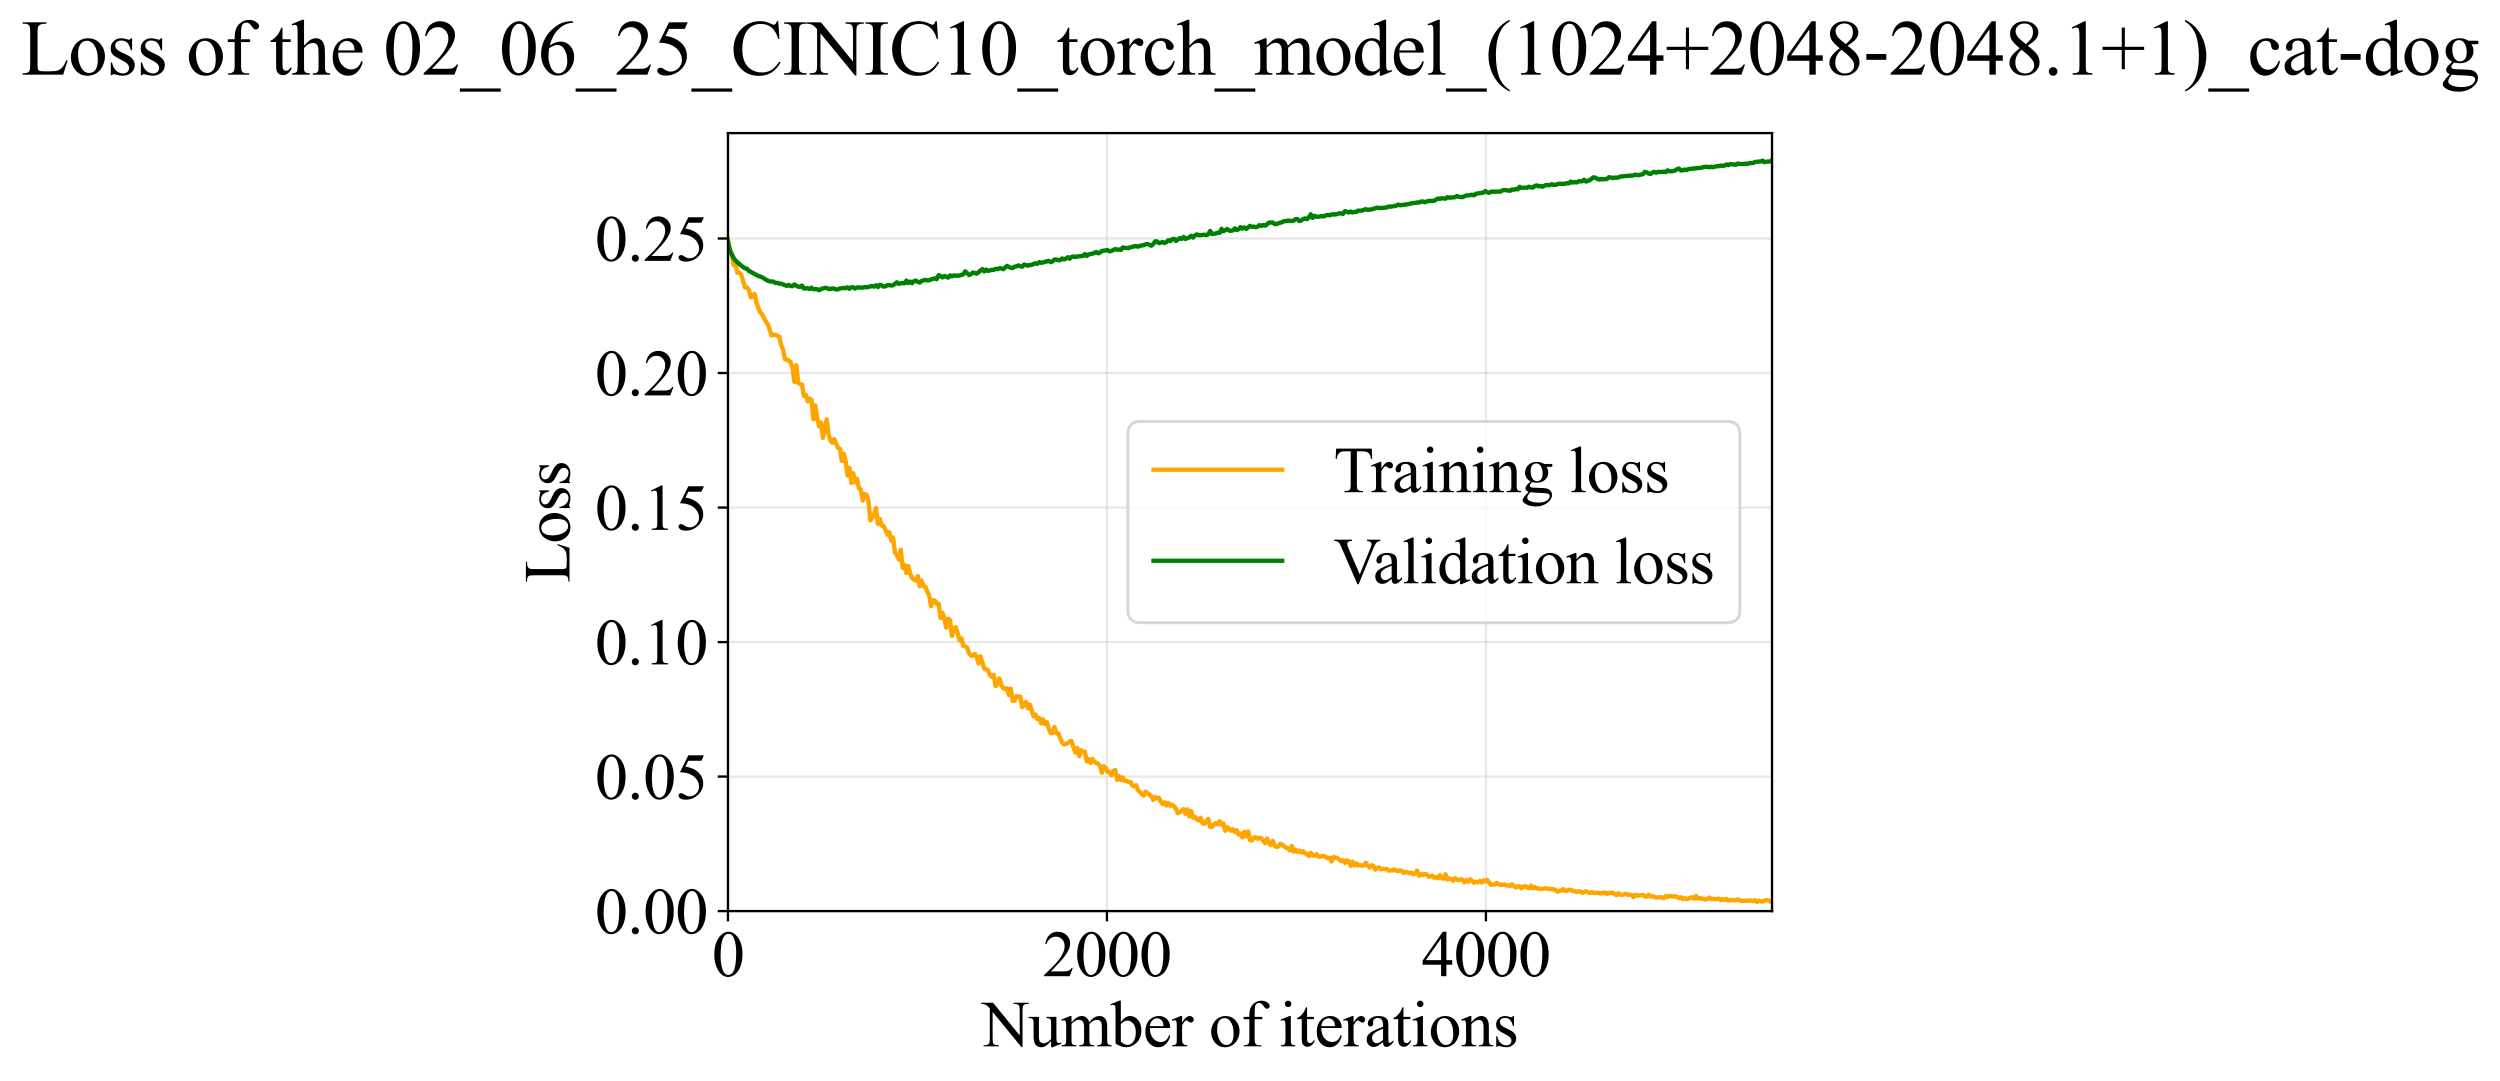 <?xml version="1.0" encoding="utf-8" standalone="no"?>
<!DOCTYPE svg PUBLIC "-//W3C//DTD SVG 1.1//EN"
  "http://www.w3.org/Graphics/SVG/1.1/DTD/svg11.dtd">
<svg xmlns:xlink="http://www.w3.org/1999/xlink" width="855.125pt" height="369.808pt" viewBox="0 0 855.125 369.808" xmlns="http://www.w3.org/2000/svg" version="1.1">
 <defs>
  <style type="text/css">*{stroke-linejoin: round; stroke-linecap: butt}</style>
 </defs>
 <g id="figure_1">
  <g id="patch_1">
   <path d="M -0 369.808 
L 855.125 369.808 
L 855.125 0 
L -0 0 
z
" style="fill: #ffffff"/>
  </g>
  <g id="axes_1">
   <g id="patch_2">
    <path d="M 249.002 311.644 
L 606.122 311.644 
L 606.122 45.532 
L 249.002 45.532 
z
" style="fill: #ffffff"/>
   </g>
   <g id="matplotlib.axis_1">
    <g id="xtick_1">
     <g id="line2d_1">
      <path d="M 249.002 311.644 
L 249.002 45.532 
" clip-path="url(#pa71d224581)" style="fill: none; stroke: #b0b0b0; stroke-opacity: 0.3; stroke-width: 0.8; stroke-linecap: square"/>
     </g>
     <g id="line2d_2">
      <defs>
       <path id="mbb5003e1d5" d="M 0 0 
L 0 3.5 
" style="stroke: #000000; stroke-width: 0.8"/>
      </defs>
      <g>
       <use xlink:href="#mbb5003e1d5" x="249.002" y="311.644" style="stroke: #000000; stroke-width: 0.8"/>
      </g>
     </g>
     <g id="text_1">
      <!-- 0 -->
      <g transform="translate(243.502 333.92) scale(0.22 -0.22)">
       <defs>
        <path id="TimesNewRomanPSMT-30" d="M 231 2094 
Q 231 2819 450 3342 
Q 669 3866 1031 4122 
Q 1313 4325 1613 4325 
Q 2100 4325 2488 3828 
Q 2972 3213 2972 2159 
Q 2972 1422 2759 906 
Q 2547 391 2217 158 
Q 1888 -75 1581 -75 
Q 975 -75 572 641 
Q 231 1244 231 2094 
z
M 844 2016 
Q 844 1141 1059 588 
Q 1238 122 1591 122 
Q 1759 122 1940 273 
Q 2122 425 2216 781 
Q 2359 1319 2359 2297 
Q 2359 3022 2209 3506 
Q 2097 3866 1919 4016 
Q 1791 4119 1609 4119 
Q 1397 4119 1231 3928 
Q 1006 3669 925 3112 
Q 844 2556 844 2016 
z
" transform="scale(0.016)"/>
       </defs>
       <use xlink:href="#TimesNewRomanPSMT-30"/>
      </g>
     </g>
    </g>
    <g id="xtick_2">
     <g id="line2d_3">
      <path d="M 378.628 311.644 
L 378.628 45.532 
" clip-path="url(#pa71d224581)" style="fill: none; stroke: #b0b0b0; stroke-opacity: 0.3; stroke-width: 0.8; stroke-linecap: square"/>
     </g>
     <g id="line2d_4">
      <g>
       <use xlink:href="#mbb5003e1d5" x="378.628" y="311.644" style="stroke: #000000; stroke-width: 0.8"/>
      </g>
     </g>
     <g id="text_2">
      <!-- 2000 -->
      <g transform="translate(356.628 333.92) scale(0.22 -0.22)">
       <defs>
        <path id="TimesNewRomanPSMT-32" d="M 2934 816 
L 2638 0 
L 138 0 
L 138 116 
Q 1241 1122 1691 1759 
Q 2141 2397 2141 2925 
Q 2141 3328 1894 3587 
Q 1647 3847 1303 3847 
Q 991 3847 742 3664 
Q 494 3481 375 3128 
L 259 3128 
Q 338 3706 661 4015 
Q 984 4325 1469 4325 
Q 1984 4325 2329 3994 
Q 2675 3663 2675 3213 
Q 2675 2891 2525 2569 
Q 2294 2063 1775 1497 
Q 997 647 803 472 
L 1909 472 
Q 2247 472 2383 497 
Q 2519 522 2628 598 
Q 2738 675 2819 816 
L 2934 816 
z
" transform="scale(0.016)"/>
       </defs>
       <use xlink:href="#TimesNewRomanPSMT-32"/>
       <use xlink:href="#TimesNewRomanPSMT-30" transform="translate(50 0)"/>
       <use xlink:href="#TimesNewRomanPSMT-30" transform="translate(100 0)"/>
       <use xlink:href="#TimesNewRomanPSMT-30" transform="translate(150 0)"/>
      </g>
     </g>
    </g>
    <g id="xtick_3">
     <g id="line2d_5">
      <path d="M 508.255 311.644 
L 508.255 45.532 
" clip-path="url(#pa71d224581)" style="fill: none; stroke: #b0b0b0; stroke-opacity: 0.3; stroke-width: 0.8; stroke-linecap: square"/>
     </g>
     <g id="line2d_6">
      <g>
       <use xlink:href="#mbb5003e1d5" x="508.255" y="311.644" style="stroke: #000000; stroke-width: 0.8"/>
      </g>
     </g>
     <g id="text_3">
      <!-- 4000 -->
      <g transform="translate(486.255 333.92) scale(0.22 -0.22)">
       <defs>
        <path id="TimesNewRomanPSMT-34" d="M 2978 1563 
L 2978 1119 
L 2409 1119 
L 2409 0 
L 1894 0 
L 1894 1119 
L 100 1119 
L 100 1519 
L 2066 4325 
L 2409 4325 
L 2409 1563 
L 2978 1563 
z
M 1894 1563 
L 1894 3666 
L 406 1563 
L 1894 1563 
z
" transform="scale(0.016)"/>
       </defs>
       <use xlink:href="#TimesNewRomanPSMT-34"/>
       <use xlink:href="#TimesNewRomanPSMT-30" transform="translate(50 0)"/>
       <use xlink:href="#TimesNewRomanPSMT-30" transform="translate(100 0)"/>
       <use xlink:href="#TimesNewRomanPSMT-30" transform="translate(150 0)"/>
      </g>
     </g>
    </g>
    <g id="text_4">
     <!-- Number of iterations -->
     <g transform="translate(335.92 357.902) scale(0.22 -0.22)">
      <defs>
       <path id="TimesNewRomanPSMT-4e" d="M -84 4238 
L 1066 4238 
L 3656 1059 
L 3656 3503 
Q 3656 3894 3569 3991 
Q 3453 4122 3203 4122 
L 3056 4122 
L 3056 4238 
L 4531 4238 
L 4531 4122 
L 4381 4122 
Q 4113 4122 4000 3959 
Q 3931 3859 3931 3503 
L 3931 -69 
L 3819 -69 
L 1025 3344 
L 1025 734 
Q 1025 344 1109 247 
Q 1228 116 1475 116 
L 1625 116 
L 1625 0 
L 150 0 
L 150 116 
L 297 116 
Q 569 116 681 278 
Q 750 378 750 734 
L 750 3681 
Q 566 3897 470 3965 
Q 375 4034 191 4094 
Q 100 4122 -84 4122 
L -84 4238 
z
" transform="scale(0.016)"/>
       <path id="TimesNewRomanPSMT-75" d="M 2709 2863 
L 2709 1128 
Q 2709 631 2732 520 
Q 2756 409 2807 365 
Q 2859 322 2928 322 
Q 3025 322 3147 375 
L 3191 266 
L 2334 -88 
L 2194 -88 
L 2194 519 
Q 1825 119 1631 15 
Q 1438 -88 1222 -88 
Q 981 -88 804 51 
Q 628 191 559 409 
Q 491 628 491 1028 
L 491 2306 
Q 491 2509 447 2587 
Q 403 2666 317 2708 
Q 231 2750 6 2747 
L 6 2863 
L 1009 2863 
L 1009 947 
Q 1009 547 1148 422 
Q 1288 297 1484 297 
Q 1619 297 1789 381 
Q 1959 466 2194 703 
L 2194 2325 
Q 2194 2569 2105 2655 
Q 2016 2741 1734 2747 
L 1734 2863 
L 2709 2863 
z
" transform="scale(0.016)"/>
       <path id="TimesNewRomanPSMT-6d" d="M 1050 2338 
Q 1363 2650 1419 2697 
Q 1559 2816 1721 2881 
Q 1884 2947 2044 2947 
Q 2313 2947 2506 2790 
Q 2700 2634 2766 2338 
Q 3088 2713 3309 2830 
Q 3531 2947 3766 2947 
Q 3994 2947 4170 2830 
Q 4347 2713 4450 2447 
Q 4519 2266 4519 1878 
L 4519 647 
Q 4519 378 4559 278 
Q 4591 209 4675 161 
Q 4759 113 4950 113 
L 4950 0 
L 3538 0 
L 3538 113 
L 3597 113 
Q 3781 113 3884 184 
Q 3956 234 3988 344 
Q 4000 397 4000 647 
L 4000 1878 
Q 4000 2228 3916 2372 
Q 3794 2572 3525 2572 
Q 3359 2572 3192 2489 
Q 3025 2406 2788 2181 
L 2781 2147 
L 2788 2013 
L 2788 647 
Q 2788 353 2820 281 
Q 2853 209 2943 161 
Q 3034 113 3253 113 
L 3253 0 
L 1806 0 
L 1806 113 
Q 2044 113 2133 169 
Q 2222 225 2256 338 
Q 2272 391 2272 647 
L 2272 1878 
Q 2272 2228 2169 2381 
Q 2031 2581 1784 2581 
Q 1616 2581 1450 2491 
Q 1191 2353 1050 2181 
L 1050 647 
Q 1050 366 1089 281 
Q 1128 197 1204 155 
Q 1281 113 1516 113 
L 1516 0 
L 100 0 
L 100 113 
Q 297 113 375 155 
Q 453 197 493 289 
Q 534 381 534 647 
L 534 1741 
Q 534 2213 506 2350 
Q 484 2453 437 2492 
Q 391 2531 309 2531 
Q 222 2531 100 2484 
L 53 2597 
L 916 2947 
L 1050 2947 
L 1050 2338 
z
" transform="scale(0.016)"/>
       <path id="TimesNewRomanPSMT-62" d="M 984 2369 
Q 1400 2947 1881 2947 
Q 2322 2947 2650 2570 
Q 2978 2194 2978 1541 
Q 2978 778 2472 313 
Q 2038 -88 1503 -88 
Q 1253 -88 995 3 
Q 738 94 469 275 
L 469 3241 
Q 469 3728 445 3840 
Q 422 3953 372 3993 
Q 322 4034 247 4034 
Q 159 4034 28 3984 
L -16 4094 
L 844 4444 
L 984 4444 
L 984 2369 
z
M 984 2169 
L 984 456 
Q 1144 300 1314 220 
Q 1484 141 1663 141 
Q 1947 141 2192 453 
Q 2438 766 2438 1363 
Q 2438 1913 2192 2208 
Q 1947 2503 1634 2503 
Q 1469 2503 1303 2419 
Q 1178 2356 984 2169 
z
" transform="scale(0.016)"/>
       <path id="TimesNewRomanPSMT-65" d="M 681 1784 
Q 678 1147 991 784 
Q 1303 422 1725 422 
Q 2006 422 2214 576 
Q 2422 731 2563 1106 
L 2659 1044 
Q 2594 616 2278 264 
Q 1963 -88 1488 -88 
Q 972 -88 605 314 
Q 238 716 238 1394 
Q 238 2128 614 2539 
Q 991 2950 1559 2950 
Q 2041 2950 2350 2633 
Q 2659 2316 2659 1784 
L 681 1784 
z
M 681 1966 
L 2006 1966 
Q 1991 2241 1941 2353 
Q 1863 2528 1708 2628 
Q 1553 2728 1384 2728 
Q 1125 2728 920 2526 
Q 716 2325 681 1966 
z
" transform="scale(0.016)"/>
       <path id="TimesNewRomanPSMT-72" d="M 1038 2947 
L 1038 2303 
Q 1397 2947 1775 2947 
Q 1947 2947 2059 2842 
Q 2172 2738 2172 2600 
Q 2172 2478 2090 2393 
Q 2009 2309 1897 2309 
Q 1788 2309 1652 2417 
Q 1516 2525 1450 2525 
Q 1394 2525 1328 2463 
Q 1188 2334 1038 2041 
L 1038 669 
Q 1038 431 1097 309 
Q 1138 225 1241 169 
Q 1344 113 1538 113 
L 1538 0 
L 72 0 
L 72 113 
Q 291 113 397 181 
Q 475 231 506 341 
Q 522 394 522 644 
L 522 1753 
Q 522 2253 501 2348 
Q 481 2444 426 2487 
Q 372 2531 291 2531 
Q 194 2531 72 2484 
L 41 2597 
L 906 2947 
L 1038 2947 
z
" transform="scale(0.016)"/>
       <path id="TimesNewRomanPSMT-20" transform="scale(0.016)"/>
       <path id="TimesNewRomanPSMT-6f" d="M 1600 2947 
Q 2250 2947 2644 2453 
Q 2978 2031 2978 1484 
Q 2978 1100 2793 706 
Q 2609 313 2286 112 
Q 1963 -88 1566 -88 
Q 919 -88 538 428 
Q 216 863 216 1403 
Q 216 1797 411 2186 
Q 606 2575 925 2761 
Q 1244 2947 1600 2947 
z
M 1503 2744 
Q 1338 2744 1170 2645 
Q 1003 2547 900 2300 
Q 797 2053 797 1666 
Q 797 1041 1045 587 
Q 1294 134 1700 134 
Q 2003 134 2200 384 
Q 2397 634 2397 1244 
Q 2397 2006 2069 2444 
Q 1847 2744 1503 2744 
z
" transform="scale(0.016)"/>
       <path id="TimesNewRomanPSMT-66" d="M 1319 2638 
L 1319 756 
Q 1319 356 1406 250 
Q 1522 113 1716 113 
L 1975 113 
L 1975 0 
L 266 0 
L 266 113 
L 394 113 
Q 519 113 622 175 
Q 725 238 764 344 
Q 803 450 803 756 
L 803 2638 
L 247 2638 
L 247 2863 
L 803 2863 
L 803 3050 
Q 803 3478 940 3775 
Q 1078 4072 1361 4255 
Q 1644 4438 1997 4438 
Q 2325 4438 2600 4225 
Q 2781 4084 2781 3909 
Q 2781 3816 2700 3733 
Q 2619 3650 2525 3650 
Q 2453 3650 2373 3701 
Q 2294 3753 2178 3923 
Q 2063 4094 1966 4153 
Q 1869 4213 1750 4213 
Q 1606 4213 1506 4136 
Q 1406 4059 1362 3898 
Q 1319 3738 1319 3069 
L 1319 2863 
L 2056 2863 
L 2056 2638 
L 1319 2638 
z
" transform="scale(0.016)"/>
       <path id="TimesNewRomanPSMT-69" d="M 928 4444 
Q 1059 4444 1151 4351 
Q 1244 4259 1244 4128 
Q 1244 3997 1151 3903 
Q 1059 3809 928 3809 
Q 797 3809 703 3903 
Q 609 3997 609 4128 
Q 609 4259 701 4351 
Q 794 4444 928 4444 
z
M 1188 2947 
L 1188 647 
Q 1188 378 1227 289 
Q 1266 200 1342 156 
Q 1419 113 1622 113 
L 1622 0 
L 231 0 
L 231 113 
Q 441 113 512 153 
Q 584 194 626 287 
Q 669 381 669 647 
L 669 1750 
Q 669 2216 641 2353 
Q 619 2453 572 2492 
Q 525 2531 444 2531 
Q 356 2531 231 2484 
L 188 2597 
L 1050 2947 
L 1188 2947 
z
" transform="scale(0.016)"/>
       <path id="TimesNewRomanPSMT-74" d="M 1031 3803 
L 1031 2863 
L 1700 2863 
L 1700 2644 
L 1031 2644 
L 1031 788 
Q 1031 509 1111 412 
Q 1191 316 1316 316 
Q 1419 316 1516 380 
Q 1613 444 1666 569 
L 1788 569 
Q 1678 263 1478 108 
Q 1278 -47 1066 -47 
Q 922 -47 784 33 
Q 647 113 581 261 
Q 516 409 516 719 
L 516 2644 
L 63 2644 
L 63 2747 
Q 234 2816 414 2980 
Q 594 3144 734 3369 
Q 806 3488 934 3803 
L 1031 3803 
z
" transform="scale(0.016)"/>
       <path id="TimesNewRomanPSMT-61" d="M 1822 413 
Q 1381 72 1269 19 
Q 1100 -59 909 -59 
Q 613 -59 420 144 
Q 228 347 228 678 
Q 228 888 322 1041 
Q 450 1253 767 1440 
Q 1084 1628 1822 1897 
L 1822 2009 
Q 1822 2438 1686 2597 
Q 1550 2756 1291 2756 
Q 1094 2756 978 2650 
Q 859 2544 859 2406 
L 866 2225 
Q 866 2081 792 2003 
Q 719 1925 600 1925 
Q 484 1925 411 2006 
Q 338 2088 338 2228 
Q 338 2497 613 2722 
Q 888 2947 1384 2947 
Q 1766 2947 2009 2819 
Q 2194 2722 2281 2516 
Q 2338 2381 2338 1966 
L 2338 994 
Q 2338 584 2353 492 
Q 2369 400 2405 369 
Q 2441 338 2488 338 
Q 2538 338 2575 359 
Q 2641 400 2828 588 
L 2828 413 
Q 2478 -56 2159 -56 
Q 2006 -56 1915 50 
Q 1825 156 1822 413 
z
M 1822 616 
L 1822 1706 
Q 1350 1519 1213 1441 
Q 966 1303 859 1153 
Q 753 1003 753 825 
Q 753 600 887 451 
Q 1022 303 1197 303 
Q 1434 303 1822 616 
z
" transform="scale(0.016)"/>
       <path id="TimesNewRomanPSMT-6e" d="M 1034 2341 
Q 1538 2947 1994 2947 
Q 2228 2947 2397 2830 
Q 2566 2713 2666 2444 
Q 2734 2256 2734 1869 
L 2734 647 
Q 2734 375 2778 278 
Q 2813 200 2889 156 
Q 2966 113 3172 113 
L 3172 0 
L 1756 0 
L 1756 113 
L 1816 113 
Q 2016 113 2095 173 
Q 2175 234 2206 353 
Q 2219 400 2219 647 
L 2219 1819 
Q 2219 2209 2117 2386 
Q 2016 2563 1775 2563 
Q 1403 2563 1034 2156 
L 1034 647 
Q 1034 356 1069 288 
Q 1113 197 1189 155 
Q 1266 113 1500 113 
L 1500 0 
L 84 0 
L 84 113 
L 147 113 
Q 366 113 442 223 
Q 519 334 519 647 
L 519 1709 
Q 519 2225 495 2337 
Q 472 2450 423 2490 
Q 375 2531 294 2531 
Q 206 2531 84 2484 
L 38 2597 
L 900 2947 
L 1034 2947 
L 1034 2341 
z
" transform="scale(0.016)"/>
       <path id="TimesNewRomanPSMT-73" d="M 2050 2947 
L 2050 1972 
L 1947 1972 
Q 1828 2431 1642 2597 
Q 1456 2763 1169 2763 
Q 950 2763 815 2647 
Q 681 2531 681 2391 
Q 681 2216 781 2091 
Q 878 1963 1175 1819 
L 1631 1597 
Q 2266 1288 2266 781 
Q 2266 391 1970 151 
Q 1675 -88 1309 -88 
Q 1047 -88 709 6 
Q 606 38 541 38 
Q 469 38 428 -44 
L 325 -44 
L 325 978 
L 428 978 
Q 516 541 762 319 
Q 1009 97 1316 97 
Q 1531 97 1667 223 
Q 1803 350 1803 528 
Q 1803 744 1651 891 
Q 1500 1038 1047 1263 
Q 594 1488 453 1669 
Q 313 1847 313 2119 
Q 313 2472 555 2709 
Q 797 2947 1181 2947 
Q 1350 2947 1591 2875 
Q 1750 2828 1803 2828 
Q 1853 2828 1881 2850 
Q 1909 2872 1947 2947 
L 2050 2947 
z
" transform="scale(0.016)"/>
      </defs>
      <use xlink:href="#TimesNewRomanPSMT-4e"/>
      <use xlink:href="#TimesNewRomanPSMT-75" transform="translate(72.217 0)"/>
      <use xlink:href="#TimesNewRomanPSMT-6d" transform="translate(122.217 0)"/>
      <use xlink:href="#TimesNewRomanPSMT-62" transform="translate(200 0)"/>
      <use xlink:href="#TimesNewRomanPSMT-65" transform="translate(250 0)"/>
      <use xlink:href="#TimesNewRomanPSMT-72" transform="translate(294.385 0)"/>
      <use xlink:href="#TimesNewRomanPSMT-20" transform="translate(327.686 0)"/>
      <use xlink:href="#TimesNewRomanPSMT-6f" transform="translate(352.686 0)"/>
      <use xlink:href="#TimesNewRomanPSMT-66" transform="translate(402.686 0)"/>
      <use xlink:href="#TimesNewRomanPSMT-20" transform="translate(435.986 0)"/>
      <use xlink:href="#TimesNewRomanPSMT-69" transform="translate(460.986 0)"/>
      <use xlink:href="#TimesNewRomanPSMT-74" transform="translate(488.77 0)"/>
      <use xlink:href="#TimesNewRomanPSMT-65" transform="translate(516.553 0)"/>
      <use xlink:href="#TimesNewRomanPSMT-72" transform="translate(560.938 0)"/>
      <use xlink:href="#TimesNewRomanPSMT-61" transform="translate(594.238 0)"/>
      <use xlink:href="#TimesNewRomanPSMT-74" transform="translate(638.623 0)"/>
      <use xlink:href="#TimesNewRomanPSMT-69" transform="translate(666.406 0)"/>
      <use xlink:href="#TimesNewRomanPSMT-6f" transform="translate(694.189 0)"/>
      <use xlink:href="#TimesNewRomanPSMT-6e" transform="translate(744.189 0)"/>
      <use xlink:href="#TimesNewRomanPSMT-73" transform="translate(794.189 0)"/>
     </g>
    </g>
   </g>
   <g id="matplotlib.axis_2">
    <g id="ytick_1">
     <g id="line2d_7">
      <path d="M 249.002 311.644 
L 606.122 311.644 
" clip-path="url(#pa71d224581)" style="fill: none; stroke: #b0b0b0; stroke-opacity: 0.3; stroke-width: 0.8; stroke-linecap: square"/>
     </g>
     <g id="line2d_8">
      <defs>
       <path id="m00b2cdec28" d="M 0 0 
L -3.5 0 
" style="stroke: #000000; stroke-width: 0.8"/>
      </defs>
      <g>
       <use xlink:href="#m00b2cdec28" x="249.002" y="311.644" style="stroke: #000000; stroke-width: 0.8"/>
      </g>
     </g>
     <g id="text_5">
      <!-- 0.00 -->
      <g transform="translate(203.502 319.282) scale(0.22 -0.22)">
       <defs>
        <path id="TimesNewRomanPSMT-2e" d="M 800 606 
Q 947 606 1047 504 
Q 1147 403 1147 259 
Q 1147 116 1045 14 
Q 944 -88 800 -88 
Q 656 -88 554 14 
Q 453 116 453 259 
Q 453 406 554 506 
Q 656 606 800 606 
z
" transform="scale(0.016)"/>
       </defs>
       <use xlink:href="#TimesNewRomanPSMT-30"/>
       <use xlink:href="#TimesNewRomanPSMT-2e" transform="translate(50 0)"/>
       <use xlink:href="#TimesNewRomanPSMT-30" transform="translate(75 0)"/>
       <use xlink:href="#TimesNewRomanPSMT-30" transform="translate(125 0)"/>
      </g>
     </g>
    </g>
    <g id="ytick_2">
     <g id="line2d_9">
      <path d="M 249.002 265.632 
L 606.122 265.632 
" clip-path="url(#pa71d224581)" style="fill: none; stroke: #b0b0b0; stroke-opacity: 0.3; stroke-width: 0.8; stroke-linecap: square"/>
     </g>
     <g id="line2d_10">
      <g>
       <use xlink:href="#m00b2cdec28" x="249.002" y="265.632" style="stroke: #000000; stroke-width: 0.8"/>
      </g>
     </g>
     <g id="text_6">
      <!-- 0.05 -->
      <g transform="translate(203.502 273.271) scale(0.22 -0.22)">
       <defs>
        <path id="TimesNewRomanPSMT-35" d="M 2778 4238 
L 2534 3706 
L 1259 3706 
L 981 3138 
Q 1809 3016 2294 2522 
Q 2709 2097 2709 1522 
Q 2709 1188 2573 903 
Q 2438 619 2231 419 
Q 2025 219 1772 97 
Q 1413 -75 1034 -75 
Q 653 -75 479 54 
Q 306 184 306 341 
Q 306 428 378 495 
Q 450 563 559 563 
Q 641 563 702 538 
Q 763 513 909 409 
Q 1144 247 1384 247 
Q 1750 247 2026 523 
Q 2303 800 2303 1197 
Q 2303 1581 2056 1914 
Q 1809 2247 1375 2428 
Q 1034 2569 447 2591 
L 1259 4238 
L 2778 4238 
z
" transform="scale(0.016)"/>
       </defs>
       <use xlink:href="#TimesNewRomanPSMT-30"/>
       <use xlink:href="#TimesNewRomanPSMT-2e" transform="translate(50 0)"/>
       <use xlink:href="#TimesNewRomanPSMT-30" transform="translate(75 0)"/>
       <use xlink:href="#TimesNewRomanPSMT-35" transform="translate(125 0)"/>
      </g>
     </g>
    </g>
    <g id="ytick_3">
     <g id="line2d_11">
      <path d="M 249.002 219.621 
L 606.122 219.621 
" clip-path="url(#pa71d224581)" style="fill: none; stroke: #b0b0b0; stroke-opacity: 0.3; stroke-width: 0.8; stroke-linecap: square"/>
     </g>
     <g id="line2d_12">
      <g>
       <use xlink:href="#m00b2cdec28" x="249.002" y="219.621" style="stroke: #000000; stroke-width: 0.8"/>
      </g>
     </g>
     <g id="text_7">
      <!-- 0.10 -->
      <g transform="translate(203.502 227.259) scale(0.22 -0.22)">
       <defs>
        <path id="TimesNewRomanPSMT-31" d="M 750 3822 
L 1781 4325 
L 1884 4325 
L 1884 747 
Q 1884 391 1914 303 
Q 1944 216 2037 169 
Q 2131 122 2419 116 
L 2419 0 
L 825 0 
L 825 116 
Q 1125 122 1212 167 
Q 1300 213 1334 289 
Q 1369 366 1369 747 
L 1369 3034 
Q 1369 3497 1338 3628 
Q 1316 3728 1258 3775 
Q 1200 3822 1119 3822 
Q 1003 3822 797 3725 
L 750 3822 
z
" transform="scale(0.016)"/>
       </defs>
       <use xlink:href="#TimesNewRomanPSMT-30"/>
       <use xlink:href="#TimesNewRomanPSMT-2e" transform="translate(50 0)"/>
       <use xlink:href="#TimesNewRomanPSMT-31" transform="translate(75 0)"/>
       <use xlink:href="#TimesNewRomanPSMT-30" transform="translate(125 0)"/>
      </g>
     </g>
    </g>
    <g id="ytick_4">
     <g id="line2d_13">
      <path d="M 249.002 173.61 
L 606.122 173.61 
" clip-path="url(#pa71d224581)" style="fill: none; stroke: #b0b0b0; stroke-opacity: 0.3; stroke-width: 0.8; stroke-linecap: square"/>
     </g>
     <g id="line2d_14">
      <g>
       <use xlink:href="#m00b2cdec28" x="249.002" y="173.61" style="stroke: #000000; stroke-width: 0.8"/>
      </g>
     </g>
     <g id="text_8">
      <!-- 0.15 -->
      <g transform="translate(203.502 181.248) scale(0.22 -0.22)">
       <use xlink:href="#TimesNewRomanPSMT-30"/>
       <use xlink:href="#TimesNewRomanPSMT-2e" transform="translate(50 0)"/>
       <use xlink:href="#TimesNewRomanPSMT-31" transform="translate(75 0)"/>
       <use xlink:href="#TimesNewRomanPSMT-35" transform="translate(125 0)"/>
      </g>
     </g>
    </g>
    <g id="ytick_5">
     <g id="line2d_15">
      <path d="M 249.002 127.599 
L 606.122 127.599 
" clip-path="url(#pa71d224581)" style="fill: none; stroke: #b0b0b0; stroke-opacity: 0.3; stroke-width: 0.8; stroke-linecap: square"/>
     </g>
     <g id="line2d_16">
      <g>
       <use xlink:href="#m00b2cdec28" x="249.002" y="127.599" style="stroke: #000000; stroke-width: 0.8"/>
      </g>
     </g>
     <g id="text_9">
      <!-- 0.20 -->
      <g transform="translate(203.502 135.237) scale(0.22 -0.22)">
       <use xlink:href="#TimesNewRomanPSMT-30"/>
       <use xlink:href="#TimesNewRomanPSMT-2e" transform="translate(50 0)"/>
       <use xlink:href="#TimesNewRomanPSMT-32" transform="translate(75 0)"/>
       <use xlink:href="#TimesNewRomanPSMT-30" transform="translate(125 0)"/>
      </g>
     </g>
    </g>
    <g id="ytick_6">
     <g id="line2d_17">
      <path d="M 249.002 81.588 
L 606.122 81.588 
" clip-path="url(#pa71d224581)" style="fill: none; stroke: #b0b0b0; stroke-opacity: 0.3; stroke-width: 0.8; stroke-linecap: square"/>
     </g>
     <g id="line2d_18">
      <g>
       <use xlink:href="#m00b2cdec28" x="249.002" y="81.588" style="stroke: #000000; stroke-width: 0.8"/>
      </g>
     </g>
     <g id="text_10">
      <!-- 0.25 -->
      <g transform="translate(203.502 89.226) scale(0.22 -0.22)">
       <use xlink:href="#TimesNewRomanPSMT-30"/>
       <use xlink:href="#TimesNewRomanPSMT-2e" transform="translate(50 0)"/>
       <use xlink:href="#TimesNewRomanPSMT-32" transform="translate(75 0)"/>
       <use xlink:href="#TimesNewRomanPSMT-35" transform="translate(125 0)"/>
      </g>
     </g>
    </g>
    <g id="text_11">
     <!-- Loss -->
     <g transform="translate(194.796 199.369) rotate(-90) scale(0.22 -0.22)">
      <defs>
       <path id="TimesNewRomanPSMT-4c" d="M 3669 1172 
L 3772 1150 
L 3409 0 
L 128 0 
L 128 116 
L 288 116 
Q 556 116 672 291 
Q 738 391 738 753 
L 738 3488 
Q 738 3884 650 3984 
Q 528 4122 288 4122 
L 128 4122 
L 128 4238 
L 2047 4238 
L 2047 4122 
Q 1709 4125 1573 4059 
Q 1438 3994 1388 3894 
Q 1338 3794 1338 3416 
L 1338 753 
Q 1338 494 1388 397 
Q 1425 331 1503 300 
Q 1581 269 1991 269 
L 2300 269 
Q 2788 269 2984 341 
Q 3181 413 3343 595 
Q 3506 778 3669 1172 
z
" transform="scale(0.016)"/>
      </defs>
      <use xlink:href="#TimesNewRomanPSMT-4c"/>
      <use xlink:href="#TimesNewRomanPSMT-6f" transform="translate(61.084 0)"/>
      <use xlink:href="#TimesNewRomanPSMT-73" transform="translate(111.084 0)"/>
      <use xlink:href="#TimesNewRomanPSMT-73" transform="translate(150 0)"/>
     </g>
    </g>
   </g>
   <g id="line2d_19">
    <path d="M 249.002 81.625 
L 249.652 86.698 
L 250.301 86.867 
L 250.95 90.713 
L 251.599 90.341 
L 252.249 93.301 
L 252.898 93.308 
L 253.547 94.003 
L 254.846 98.33 
L 255.495 98.29 
L 256.145 99.136 
L 256.794 101.676 
L 257.443 101.431 
L 258.093 100.54 
L 258.742 103.448 
L 259.391 105.364 
L 260.041 106.859 
L 260.69 107.523 
L 261.988 110.117 
L 262.638 110.901 
L 263.936 114.735 
L 264.586 114.487 
L 265.235 114.552 
L 266.534 115.129 
L 267.183 117.993 
L 267.832 119.629 
L 268.482 122.836 
L 269.131 122.985 
L 270.429 123.82 
L 271.079 125.97 
L 271.728 130.627 
L 272.377 124.936 
L 273.027 130.925 
L 273.676 131.416 
L 274.325 131.508 
L 274.975 135.431 
L 275.624 135.039 
L 276.273 137.275 
L 276.923 136.299 
L 277.572 136.762 
L 278.221 143.429 
L 278.87 138.667 
L 279.52 143.055 
L 280.169 145.874 
L 280.818 144.49 
L 281.468 149.774 
L 282.766 143.408 
L 283.416 148.485 
L 284.065 150.76 
L 284.714 151.423 
L 285.364 150.232 
L 286.662 153.196 
L 287.311 153.501 
L 287.961 157.653 
L 288.61 155.253 
L 289.259 157.787 
L 289.909 162.592 
L 290.558 160.032 
L 291.207 165.207 
L 291.857 161.836 
L 292.506 164.932 
L 293.155 163.828 
L 293.805 167.124 
L 294.454 167.444 
L 295.103 171.196 
L 295.753 168.987 
L 296.402 169.251 
L 297.051 171.398 
L 297.7 178.013 
L 298.999 175.913 
L 299.648 173.765 
L 300.298 179.23 
L 300.947 177.521 
L 301.596 179.775 
L 302.246 179.875 
L 303.544 182.871 
L 304.194 182.044 
L 304.843 184.894 
L 305.492 183.879 
L 306.141 189.107 
L 306.791 189.825 
L 307.44 191.368 
L 308.089 188.05 
L 308.739 194.238 
L 309.388 193.207 
L 310.037 195.979 
L 310.687 193.645 
L 311.336 196.245 
L 311.985 197.692 
L 312.635 198.29 
L 313.284 198.615 
L 313.933 197.031 
L 314.582 200.528 
L 315.232 198.565 
L 315.881 200.489 
L 316.53 200.712 
L 317.18 202.422 
L 317.829 203.683 
L 318.478 207.356 
L 319.128 205.336 
L 319.777 205.407 
L 320.426 206.516 
L 321.076 206.536 
L 321.725 211.385 
L 322.374 209.589 
L 323.023 211.576 
L 323.673 214.717 
L 324.322 211.602 
L 324.971 212.146 
L 325.621 217.479 
L 326.27 215.045 
L 326.919 214.538 
L 327.569 216.579 
L 328.218 219.004 
L 328.867 218.36 
L 329.517 220.951 
L 330.166 221.045 
L 330.815 221.538 
L 331.465 223.49 
L 332.114 224.224 
L 332.763 224.336 
L 333.412 223.667 
L 334.062 224.479 
L 334.711 226.917 
L 335.36 224.478 
L 336.659 228.634 
L 337.308 228.994 
L 337.958 229.219 
L 338.607 230.913 
L 339.256 231.514 
L 339.906 230.863 
L 340.555 234.662 
L 341.204 233.896 
L 341.853 232.08 
L 342.503 234.282 
L 343.152 235.424 
L 343.801 235.634 
L 344.451 235.435 
L 345.1 237.747 
L 345.749 235.567 
L 346.399 239.784 
L 347.048 239.706 
L 347.697 238.131 
L 348.996 238.254 
L 349.645 241.895 
L 350.294 241.155 
L 350.944 240.068 
L 351.593 242.252 
L 352.242 241.006 
L 353.541 245.019 
L 354.19 244.381 
L 354.84 245.965 
L 355.489 245.573 
L 356.138 247.47 
L 356.788 246.112 
L 357.437 247.62 
L 358.086 247.042 
L 358.735 249.221 
L 359.385 250.773 
L 360.034 250.712 
L 360.683 248.686 
L 361.333 250.806 
L 361.982 250.878 
L 363.281 254.006 
L 363.93 254.601 
L 364.579 254.479 
L 365.229 254.176 
L 365.878 253.601 
L 366.527 253.486 
L 367.177 255.722 
L 367.826 257.391 
L 368.475 255.852 
L 369.124 258.644 
L 369.774 256.633 
L 370.423 257.21 
L 371.072 257.079 
L 371.722 260.432 
L 372.371 259.642 
L 373.02 260.959 
L 373.67 259.607 
L 374.319 260.585 
L 375.618 261.237 
L 376.267 262.066 
L 376.916 264.303 
L 377.565 262.12 
L 378.215 262.689 
L 378.864 264.03 
L 379.513 264.127 
L 380.163 265.166 
L 380.812 263.67 
L 381.461 263.384 
L 382.111 266.782 
L 382.76 265.496 
L 383.409 266.856 
L 384.059 265.959 
L 384.708 267.112 
L 385.357 267.092 
L 386.006 267.458 
L 386.656 267.456 
L 387.305 268.678 
L 387.954 268.954 
L 388.604 268.586 
L 389.253 270.289 
L 390.552 271.557 
L 391.201 272.134 
L 391.85 270.767 
L 393.798 272.327 
L 394.447 273.587 
L 395.097 272.616 
L 395.746 273.077 
L 396.395 272.843 
L 397.045 274.225 
L 397.694 275.008 
L 398.343 274.402 
L 398.993 275.529 
L 399.642 274.681 
L 400.291 275.606 
L 400.941 275.262 
L 401.59 275.808 
L 402.239 276.649 
L 402.889 278.158 
L 403.538 277.865 
L 404.836 276.732 
L 405.486 278.372 
L 406.135 276.843 
L 406.784 279.215 
L 407.434 277.41 
L 408.083 279.658 
L 408.732 279.393 
L 409.382 280.25 
L 410.031 280.651 
L 410.68 279.71 
L 411.33 281.539 
L 411.979 281.797 
L 412.628 280.769 
L 413.277 280.102 
L 413.927 282.825 
L 414.576 282.82 
L 415.225 282.053 
L 415.875 281.553 
L 416.524 281.996 
L 417.173 280.905 
L 417.823 282.026 
L 418.472 281.659 
L 419.121 284.183 
L 419.771 282.903 
L 421.069 284.142 
L 421.718 283.675 
L 422.368 284.591 
L 423.017 283.987 
L 423.666 285.474 
L 424.316 285.121 
L 424.965 286.463 
L 425.614 284.571 
L 426.264 286.055 
L 426.913 284.407 
L 427.562 287.329 
L 428.212 287.496 
L 428.861 286.569 
L 429.51 286.398 
L 430.159 286.899 
L 430.809 286.594 
L 431.458 286.742 
L 432.107 287.671 
L 432.757 288.396 
L 433.406 286.807 
L 434.055 288.447 
L 434.705 289.021 
L 435.354 287.62 
L 436.003 289.303 
L 436.653 289.705 
L 437.302 289.508 
L 437.951 288.63 
L 438.601 288.926 
L 439.899 290.003 
L 440.548 290.166 
L 441.198 290.857 
L 441.847 289.367 
L 442.496 291.286 
L 443.146 290.587 
L 443.795 291.399 
L 444.444 290.96 
L 445.094 291.567 
L 445.743 291.183 
L 446.392 291.898 
L 447.042 291.989 
L 447.691 292.797 
L 448.34 291.698 
L 448.989 292.56 
L 449.639 292.726 
L 450.288 292.155 
L 450.937 292.95 
L 451.587 293.05 
L 452.236 292.821 
L 452.885 292.808 
L 453.535 293.147 
L 454.184 293.654 
L 454.833 293.365 
L 455.483 294.649 
L 456.132 293.115 
L 456.781 293.388 
L 457.43 293.496 
L 458.729 294.559 
L 459.378 294.233 
L 460.028 295.131 
L 460.677 294.282 
L 461.326 294.618 
L 461.976 296.146 
L 462.625 294.757 
L 463.274 295.997 
L 463.924 295.278 
L 464.573 296.065 
L 465.222 295.883 
L 465.871 296.163 
L 466.521 296.003 
L 467.17 295.122 
L 467.819 296.055 
L 468.469 296.745 
L 469.118 295.982 
L 469.767 296.12 
L 470.417 297.46 
L 471.066 296.959 
L 471.715 296.692 
L 472.365 297.333 
L 473.014 297.134 
L 473.663 297.277 
L 474.313 297.213 
L 474.962 297.804 
L 476.26 297.696 
L 476.91 297.378 
L 477.559 297.824 
L 478.208 297.915 
L 478.858 297.713 
L 479.507 297.932 
L 480.156 298.595 
L 480.806 298.178 
L 482.104 298.647 
L 482.754 298.545 
L 483.403 299.026 
L 484.052 298.7 
L 484.701 297.807 
L 485.351 299.539 
L 486 298.975 
L 486.649 299.296 
L 487.299 298.913 
L 487.948 299.077 
L 488.597 299.788 
L 489.247 299.813 
L 489.896 299.532 
L 490.545 300.228 
L 491.195 299.986 
L 491.844 300.392 
L 492.493 299.349 
L 493.142 300.381 
L 493.792 300.559 
L 494.441 299.03 
L 495.09 300.834 
L 495.74 300.562 
L 496.389 300.609 
L 497.038 301.248 
L 497.688 300.359 
L 498.337 300.882 
L 498.986 301.026 
L 499.636 300.694 
L 500.285 301.007 
L 500.934 301.756 
L 501.583 301.039 
L 502.233 301.586 
L 502.882 300.766 
L 503.531 301.275 
L 504.181 301.965 
L 504.83 301.601 
L 505.479 301.849 
L 506.129 301.339 
L 506.778 301.859 
L 507.427 301.143 
L 508.077 301.482 
L 508.726 300.993 
L 509.375 301.954 
L 510.025 302.661 
L 510.674 302.506 
L 511.323 302.566 
L 511.972 301.984 
L 512.622 302.526 
L 513.92 302.702 
L 514.57 302.497 
L 515.219 302.884 
L 515.868 302.819 
L 516.518 303.046 
L 517.167 302.486 
L 518.466 303.533 
L 519.115 303.23 
L 519.764 303.154 
L 520.413 303.877 
L 521.063 303.29 
L 521.712 303.059 
L 522.361 303.532 
L 523.011 303.863 
L 523.66 302.941 
L 524.309 303.831 
L 524.959 303.425 
L 525.608 303.889 
L 526.257 303.778 
L 526.907 304.124 
L 528.854 303.814 
L 529.504 304.041 
L 530.153 304.035 
L 530.802 304.224 
L 531.452 304.131 
L 532.101 304.491 
L 532.75 304.986 
L 533.4 304.655 
L 534.049 304.612 
L 534.698 304.149 
L 535.348 304.76 
L 535.997 304.675 
L 536.646 304.308 
L 537.295 304.361 
L 537.945 304.777 
L 538.594 304.76 
L 539.243 305.097 
L 539.893 304.88 
L 540.542 304.889 
L 541.191 305.403 
L 542.49 304.875 
L 543.789 305.479 
L 544.438 305.16 
L 545.087 305.436 
L 546.386 305.372 
L 547.035 305.525 
L 547.684 305.547 
L 548.983 305.272 
L 549.632 305.766 
L 550.282 305.425 
L 551.58 305.361 
L 552.879 306.201 
L 553.528 305.497 
L 554.178 306.031 
L 554.827 306.085 
L 556.125 305.729 
L 556.775 306.082 
L 557.424 306.03 
L 558.073 306.132 
L 558.723 306.837 
L 559.372 306.044 
L 560.021 306.383 
L 561.969 306.134 
L 562.619 306.672 
L 563.268 306.663 
L 563.917 306.072 
L 564.566 306.651 
L 565.216 306.558 
L 566.514 307.028 
L 567.813 306.842 
L 569.112 307.189 
L 569.761 306.516 
L 570.41 306.78 
L 571.06 306.43 
L 572.358 306.719 
L 573.007 306.547 
L 573.657 306.776 
L 574.306 307.189 
L 574.955 306.91 
L 575.605 307.565 
L 576.254 307.211 
L 576.903 307.547 
L 578.851 306.899 
L 579.501 307.431 
L 580.15 306.495 
L 580.799 307.378 
L 581.449 307.185 
L 582.098 307.417 
L 582.747 307.429 
L 583.396 307.694 
L 584.046 307.436 
L 584.695 307.038 
L 585.344 307.59 
L 585.994 307.394 
L 586.643 307.585 
L 587.942 307.395 
L 588.591 307.904 
L 589.24 307.544 
L 589.89 307.822 
L 590.539 307.485 
L 591.188 308.089 
L 591.837 307.87 
L 592.487 307.798 
L 593.136 307.984 
L 593.785 307.895 
L 594.435 307.607 
L 595.084 307.976 
L 595.733 308.171 
L 597.032 308.117 
L 597.681 308.022 
L 598.331 308.127 
L 598.98 307.992 
L 599.629 308.272 
L 600.278 307.916 
L 600.928 308.474 
L 601.577 308.129 
L 602.226 308.34 
L 602.876 308.338 
L 604.174 307.864 
L 604.824 307.972 
L 605.473 308.335 
L 606.122 308.431 
L 606.122 308.431 
" clip-path="url(#pa71d224581)" style="fill: none; stroke: #ffa500; stroke-width: 1.5; stroke-linecap: square"/>
   </g>
   <g id="line2d_20">
    <path d="M 249.002 82.699 
L 249.652 85.471 
L 250.301 87.041 
L 250.95 88.245 
L 251.599 89.142 
L 253.547 90.88 
L 254.846 91.775 
L 255.495 91.925 
L 256.145 92.633 
L 259.391 94.416 
L 260.041 94.573 
L 260.69 94.855 
L 261.988 95.688 
L 263.287 96.253 
L 264.586 96.331 
L 265.235 96.786 
L 265.884 96.746 
L 266.534 97.007 
L 267.183 97.037 
L 269.131 97.781 
L 269.78 97.473 
L 270.429 97.841 
L 271.079 97.886 
L 271.728 97.311 
L 273.027 98.087 
L 273.676 98.109 
L 274.325 97.68 
L 274.975 98.69 
L 276.273 98.609 
L 276.923 98.859 
L 277.572 98.415 
L 278.221 98.929 
L 278.87 98.875 
L 279.52 98.958 
L 280.169 99.252 
L 280.818 98.872 
L 282.117 98.488 
L 282.766 98.477 
L 283.416 98.886 
L 284.714 98.679 
L 285.364 98.736 
L 286.013 98.987 
L 286.662 98.993 
L 287.311 98.653 
L 288.61 98.486 
L 289.259 98.595 
L 289.909 98.293 
L 290.558 98.778 
L 291.207 98.275 
L 291.857 98.292 
L 292.506 98.695 
L 293.155 98.321 
L 295.103 98.394 
L 295.753 98.167 
L 296.402 98.293 
L 298.35 97.812 
L 298.999 98.034 
L 299.648 97.583 
L 300.298 98.153 
L 300.947 97.419 
L 301.596 97.617 
L 302.246 98.033 
L 302.895 97.894 
L 303.544 97.563 
L 304.194 97.5 
L 304.843 97.687 
L 305.492 97.547 
L 306.791 96.56 
L 307.44 97.075 
L 308.739 96.784 
L 309.388 96.899 
L 310.037 95.98 
L 310.687 96.794 
L 311.336 96.305 
L 311.985 96.874 
L 312.635 96.168 
L 313.284 95.995 
L 313.933 96.414 
L 314.582 96.655 
L 315.232 96.091 
L 316.53 95.721 
L 317.18 95.897 
L 317.829 95.869 
L 318.478 95.556 
L 319.777 95.202 
L 320.426 95.477 
L 321.076 94.08 
L 322.374 94.884 
L 323.023 94.404 
L 324.322 94.947 
L 324.971 94.193 
L 325.621 94.555 
L 326.27 94.177 
L 326.919 94.371 
L 327.569 94.239 
L 328.218 94.266 
L 329.517 93.809 
L 330.166 92.805 
L 331.465 94.053 
L 332.114 93.805 
L 332.763 93.227 
L 333.412 93.355 
L 334.062 93.614 
L 336.01 92.042 
L 336.659 92.838 
L 337.308 92.207 
L 337.958 92.658 
L 339.256 92.292 
L 339.906 92.318 
L 340.555 91.962 
L 341.204 92.084 
L 341.853 91.734 
L 342.503 91.805 
L 343.152 92.057 
L 344.451 90.963 
L 345.749 91.615 
L 346.399 91.652 
L 347.048 91.209 
L 347.697 91.128 
L 348.347 90.791 
L 349.645 91.255 
L 350.294 90.49 
L 351.593 90.851 
L 352.242 90.601 
L 352.892 90.645 
L 353.541 90.261 
L 354.19 90.06 
L 354.84 90.25 
L 355.489 89.67 
L 356.138 89.937 
L 358.735 89.21 
L 359.385 89.654 
L 360.034 89.411 
L 360.683 88.764 
L 361.333 88.765 
L 361.982 89.023 
L 362.631 88.963 
L 363.281 88.416 
L 363.93 88.732 
L 364.579 88.463 
L 365.229 87.988 
L 365.878 88.494 
L 366.527 87.858 
L 367.177 87.751 
L 367.826 87.865 
L 369.124 87.651 
L 370.423 87.564 
L 371.072 86.92 
L 371.722 87.545 
L 372.371 87.029 
L 373.67 86.757 
L 374.319 86.554 
L 374.968 86.205 
L 375.618 86.626 
L 376.267 86.416 
L 376.916 85.83 
L 378.864 85.562 
L 379.513 85.97 
L 380.163 85.821 
L 381.461 85.205 
L 382.111 85.413 
L 382.76 85.311 
L 383.409 85.508 
L 384.059 84.638 
L 385.357 84.827 
L 386.006 84.898 
L 386.656 84.579 
L 387.305 84.468 
L 387.954 84.234 
L 388.604 84.182 
L 389.253 84.392 
L 389.902 84.087 
L 391.201 83.85 
L 391.85 83.559 
L 392.5 83.473 
L 393.798 84.033 
L 394.447 83.513 
L 395.097 82.559 
L 395.746 82.585 
L 396.395 83.138 
L 397.694 82.823 
L 398.343 83.087 
L 398.993 82.768 
L 399.642 82.166 
L 400.291 82.474 
L 400.941 81.829 
L 401.59 81.707 
L 402.239 82.412 
L 403.538 81.443 
L 404.187 81.704 
L 404.836 81.058 
L 405.486 81.753 
L 406.135 81.418 
L 406.784 81.238 
L 407.434 80.647 
L 408.083 81.236 
L 408.732 80.542 
L 409.382 80.161 
L 410.031 80.491 
L 411.979 80.29 
L 412.628 80.439 
L 413.277 80.158 
L 413.927 78.978 
L 414.576 80.044 
L 415.875 79.855 
L 416.524 79.59 
L 417.173 79.659 
L 417.823 78.283 
L 418.472 79.111 
L 419.771 78.345 
L 420.42 78.857 
L 421.069 78.957 
L 421.718 78.816 
L 422.368 78.13 
L 423.017 78.668 
L 423.666 78.426 
L 424.316 77.686 
L 424.965 78.196 
L 425.614 77.787 
L 426.264 78.303 
L 427.562 77.262 
L 428.212 77.622 
L 428.861 77.501 
L 429.51 77.727 
L 430.159 77.553 
L 430.809 76.983 
L 431.458 77.292 
L 432.107 76.955 
L 432.757 77.16 
L 433.406 76.723 
L 434.055 76.135 
L 435.354 76.094 
L 436.003 76.655 
L 436.653 76.608 
L 437.951 76.155 
L 438.601 75.991 
L 439.25 75.6 
L 439.899 75.633 
L 440.548 75.442 
L 441.847 75.599 
L 442.496 75.467 
L 443.146 74.972 
L 443.795 74.919 
L 444.444 75.621 
L 445.094 75.389 
L 445.743 74.933 
L 446.392 74.716 
L 447.042 74.955 
L 447.691 74.37 
L 448.34 73.301 
L 448.989 74.513 
L 449.639 73.828 
L 450.288 74.149 
L 450.937 74.136 
L 452.236 73.9 
L 452.885 74.015 
L 453.535 73.634 
L 454.184 73.508 
L 454.833 73.659 
L 455.483 73.307 
L 456.781 73.371 
L 458.08 72.976 
L 458.729 72.993 
L 459.378 73.158 
L 460.028 72.225 
L 460.677 72.398 
L 461.326 72.702 
L 461.976 72.352 
L 462.625 72.671 
L 463.274 72.472 
L 463.924 72.472 
L 464.573 72.036 
L 465.222 72.08 
L 465.871 72.012 
L 467.17 71.541 
L 467.819 71.826 
L 468.469 71.669 
L 469.118 71.631 
L 471.066 71.012 
L 471.715 71.19 
L 473.014 71.101 
L 474.313 70.972 
L 474.962 70.639 
L 475.611 70.696 
L 477.559 70.387 
L 478.208 69.977 
L 478.858 70.222 
L 482.104 69.766 
L 482.754 69.518 
L 484.052 69.413 
L 484.701 69.225 
L 485.351 69.303 
L 486 68.972 
L 486.649 68.88 
L 487.299 69.181 
L 488.597 68.733 
L 490.545 68.673 
L 491.844 67.903 
L 492.493 68.009 
L 493.142 67.805 
L 494.441 67.969 
L 495.09 67.451 
L 495.74 67.618 
L 497.688 67.452 
L 498.337 67.045 
L 498.986 67.329 
L 500.285 67.426 
L 501.583 66.828 
L 502.233 66.847 
L 503.531 66.591 
L 504.181 66.826 
L 504.83 66.277 
L 507.427 65.859 
L 508.077 65.377 
L 508.726 65.808 
L 509.375 65.926 
L 510.025 65.567 
L 513.271 65.536 
L 513.92 65.119 
L 514.57 64.983 
L 516.518 65.255 
L 517.167 64.817 
L 517.816 64.914 
L 518.466 64.671 
L 519.115 64.752 
L 519.764 63.915 
L 520.413 64.268 
L 521.712 64.17 
L 522.361 64.209 
L 523.011 63.878 
L 523.66 64.1 
L 524.309 64.168 
L 524.959 63.628 
L 525.608 63.398 
L 526.257 63.737 
L 526.907 63.605 
L 527.556 63.878 
L 528.854 63.252 
L 529.504 63.355 
L 530.153 63.295 
L 530.802 63.005 
L 531.452 63.263 
L 532.101 63.23 
L 532.75 62.964 
L 533.4 62.837 
L 534.698 62.915 
L 535.348 62.837 
L 535.997 62.644 
L 536.646 62.726 
L 537.295 62.108 
L 537.945 62.463 
L 538.594 62.257 
L 539.243 62.407 
L 539.893 62.052 
L 541.191 62.014 
L 541.841 61.495 
L 542.49 62.097 
L 543.789 61.621 
L 545.087 60.627 
L 545.737 60.815 
L 546.386 61.188 
L 547.035 61.424 
L 547.684 61.231 
L 548.334 61.347 
L 549.632 61.23 
L 550.282 60.633 
L 550.931 60.692 
L 551.58 60.902 
L 552.23 60.739 
L 552.879 60.794 
L 553.528 60.719 
L 554.178 60.398 
L 557.424 60.091 
L 558.723 60.012 
L 559.372 59.711 
L 560.021 59.897 
L 560.671 59.881 
L 561.969 59.55 
L 562.619 58.792 
L 563.268 58.97 
L 563.917 59.339 
L 564.566 59.488 
L 565.216 59.007 
L 565.865 58.799 
L 566.514 59.089 
L 567.164 58.766 
L 567.813 58.843 
L 569.112 58.748 
L 569.761 58.866 
L 570.41 58.278 
L 571.06 58.633 
L 572.358 58.524 
L 573.007 58.286 
L 573.657 57.872 
L 574.306 57.659 
L 574.955 58.331 
L 575.605 58.253 
L 576.254 57.989 
L 576.903 58.179 
L 577.553 57.824 
L 582.098 57.362 
L 582.747 57.086 
L 584.046 57.052 
L 584.695 57.244 
L 585.344 57.014 
L 585.994 57.194 
L 587.292 56.82 
L 587.942 56.821 
L 588.591 56.617 
L 589.24 56.77 
L 589.89 56.602 
L 590.539 56.249 
L 591.188 56.495 
L 591.837 56.125 
L 593.785 56.362 
L 594.435 55.936 
L 595.084 56.085 
L 596.383 56.081 
L 597.032 55.966 
L 597.681 56.086 
L 598.331 55.814 
L 599.629 55.779 
L 600.278 55.403 
L 601.577 55.285 
L 602.226 55.234 
L 602.876 54.946 
L 603.525 55.457 
L 604.174 55.297 
L 605.473 55.235 
L 606.122 54.734 
L 606.122 54.734 
" clip-path="url(#pa71d224581)" style="fill: none; stroke: #008000; stroke-width: 1.5; stroke-linecap: square"/>
   </g>
   <g id="patch_3">
    <path d="M 249.002 311.644 
L 249.002 45.532 
" style="fill: none; stroke: #000000; stroke-width: 0.8; stroke-linejoin: miter; stroke-linecap: square"/>
   </g>
   <g id="patch_4">
    <path d="M 606.122 311.644 
L 606.122 45.532 
" style="fill: none; stroke: #000000; stroke-width: 0.8; stroke-linejoin: miter; stroke-linecap: square"/>
   </g>
   <g id="patch_5">
    <path d="M 249.002 311.644 
L 606.122 311.644 
" style="fill: none; stroke: #000000; stroke-width: 0.8; stroke-linejoin: miter; stroke-linecap: square"/>
   </g>
   <g id="patch_6">
    <path d="M 249.002 45.532 
L 606.122 45.532 
" style="fill: none; stroke: #000000; stroke-width: 0.8; stroke-linejoin: miter; stroke-linecap: square"/>
   </g>
   <g id="text_12">
    <!-- Loss of the 02_06_25_CINIC10_torch_model_(1024+2048-2048.1+1)_cat-dog -->
    <g transform="translate(7.2 25.532) scale(0.264 -0.264)">
     <defs>
      <path id="TimesNewRomanPSMT-68" d="M 1041 4444 
L 1041 2350 
Q 1388 2731 1591 2839 
Q 1794 2947 1997 2947 
Q 2241 2947 2416 2812 
Q 2591 2678 2675 2391 
Q 2734 2191 2734 1659 
L 2734 647 
Q 2734 375 2778 275 
Q 2809 200 2884 156 
Q 2959 113 3159 113 
L 3159 0 
L 1753 0 
L 1753 113 
L 1819 113 
Q 2019 113 2097 173 
Q 2175 234 2206 353 
Q 2216 403 2216 647 
L 2216 1659 
Q 2216 2128 2167 2275 
Q 2119 2422 2012 2495 
Q 1906 2569 1756 2569 
Q 1603 2569 1437 2487 
Q 1272 2406 1041 2159 
L 1041 647 
Q 1041 353 1073 281 
Q 1106 209 1195 161 
Q 1284 113 1503 113 
L 1503 0 
L 84 0 
L 84 113 
Q 275 113 384 172 
Q 447 203 484 290 
Q 522 378 522 647 
L 522 3238 
Q 522 3728 498 3840 
Q 475 3953 426 3993 
Q 378 4034 297 4034 
Q 231 4034 84 3984 
L 41 4094 
L 897 4444 
L 1041 4444 
z
" transform="scale(0.016)"/>
      <path id="TimesNewRomanPSMT-5f" d="M 3256 -1381 
L -53 -1381 
L -53 -1119 
L 3256 -1119 
L 3256 -1381 
z
" transform="scale(0.016)"/>
      <path id="TimesNewRomanPSMT-36" d="M 2869 4325 
L 2869 4209 
Q 2456 4169 2195 4045 
Q 1934 3922 1679 3669 
Q 1425 3416 1258 3105 
Q 1091 2794 978 2366 
Q 1428 2675 1881 2675 
Q 2316 2675 2634 2325 
Q 2953 1975 2953 1425 
Q 2953 894 2631 456 
Q 2244 -75 1606 -75 
Q 1172 -75 869 213 
Q 275 772 275 1663 
Q 275 2231 503 2743 
Q 731 3256 1154 3653 
Q 1578 4050 1965 4187 
Q 2353 4325 2688 4325 
L 2869 4325 
z
M 925 2138 
Q 869 1716 869 1456 
Q 869 1156 980 804 
Q 1091 453 1309 247 
Q 1469 100 1697 100 
Q 1969 100 2183 356 
Q 2397 613 2397 1088 
Q 2397 1622 2184 2012 
Q 1972 2403 1581 2403 
Q 1463 2403 1327 2353 
Q 1191 2303 925 2138 
z
" transform="scale(0.016)"/>
      <path id="TimesNewRomanPSMT-43" d="M 3853 4334 
L 3950 2894 
L 3853 2894 
Q 3659 3541 3300 3825 
Q 2941 4109 2438 4109 
Q 2016 4109 1675 3895 
Q 1334 3681 1139 3212 
Q 944 2744 944 2047 
Q 944 1472 1128 1050 
Q 1313 628 1683 403 
Q 2053 178 2528 178 
Q 2941 178 3256 354 
Q 3572 531 3950 1056 
L 4047 994 
Q 3728 428 3303 165 
Q 2878 -97 2294 -97 
Q 1241 -97 663 684 
Q 231 1266 231 2053 
Q 231 2688 515 3219 
Q 800 3750 1298 4042 
Q 1797 4334 2388 4334 
Q 2847 4334 3294 4109 
Q 3425 4041 3481 4041 
Q 3566 4041 3628 4100 
Q 3709 4184 3744 4334 
L 3853 4334 
z
" transform="scale(0.016)"/>
      <path id="TimesNewRomanPSMT-49" d="M 1975 116 
L 1975 0 
L 159 0 
L 159 116 
L 309 116 
Q 572 116 691 269 
Q 766 369 766 750 
L 766 3488 
Q 766 3809 725 3913 
Q 694 3991 597 4047 
Q 459 4122 309 4122 
L 159 4122 
L 159 4238 
L 1975 4238 
L 1975 4122 
L 1822 4122 
Q 1563 4122 1444 3969 
Q 1366 3869 1366 3488 
L 1366 750 
Q 1366 428 1406 325 
Q 1438 247 1538 191 
Q 1672 116 1822 116 
L 1975 116 
z
" transform="scale(0.016)"/>
      <path id="TimesNewRomanPSMT-63" d="M 2631 1088 
Q 2516 522 2178 217 
Q 1841 -88 1431 -88 
Q 944 -88 581 321 
Q 219 731 219 1428 
Q 219 2103 620 2525 
Q 1022 2947 1584 2947 
Q 2006 2947 2278 2723 
Q 2550 2500 2550 2259 
Q 2550 2141 2473 2067 
Q 2397 1994 2259 1994 
Q 2075 1994 1981 2113 
Q 1928 2178 1911 2362 
Q 1894 2547 1784 2644 
Q 1675 2738 1481 2738 
Q 1169 2738 978 2506 
Q 725 2200 725 1697 
Q 725 1184 976 792 
Q 1228 400 1656 400 
Q 1963 400 2206 609 
Q 2378 753 2541 1131 
L 2631 1088 
z
" transform="scale(0.016)"/>
      <path id="TimesNewRomanPSMT-64" d="M 2222 322 
Q 2013 103 1813 7 
Q 1613 -88 1381 -88 
Q 913 -88 563 304 
Q 213 697 213 1313 
Q 213 1928 600 2439 
Q 988 2950 1597 2950 
Q 1975 2950 2222 2709 
L 2222 3238 
Q 2222 3728 2198 3840 
Q 2175 3953 2125 3993 
Q 2075 4034 2000 4034 
Q 1919 4034 1784 3984 
L 1744 4094 
L 2597 4444 
L 2738 4444 
L 2738 1134 
Q 2738 631 2761 520 
Q 2784 409 2836 365 
Q 2888 322 2956 322 
Q 3041 322 3181 375 
L 3216 266 
L 2366 -88 
L 2222 -88 
L 2222 322 
z
M 2222 541 
L 2222 2016 
Q 2203 2228 2109 2403 
Q 2016 2578 1861 2667 
Q 1706 2756 1559 2756 
Q 1284 2756 1069 2509 
Q 784 2184 784 1559 
Q 784 928 1059 592 
Q 1334 256 1672 256 
Q 1956 256 2222 541 
z
" transform="scale(0.016)"/>
      <path id="TimesNewRomanPSMT-6c" d="M 1184 4444 
L 1184 647 
Q 1184 378 1223 290 
Q 1263 203 1344 158 
Q 1425 113 1647 113 
L 1647 0 
L 244 0 
L 244 113 
Q 441 113 512 153 
Q 584 194 625 287 
Q 666 381 666 647 
L 666 3247 
Q 666 3731 644 3842 
Q 622 3953 573 3993 
Q 525 4034 450 4034 
Q 369 4034 244 3984 
L 191 4094 
L 1044 4444 
L 1184 4444 
z
" transform="scale(0.016)"/>
      <path id="TimesNewRomanPSMT-28" d="M 1988 -1253 
L 1988 -1369 
Q 1516 -1131 1200 -813 
Q 750 -359 506 256 
Q 263 872 263 1534 
Q 263 2503 741 3301 
Q 1219 4100 1988 4444 
L 1988 4313 
Q 1603 4100 1356 3731 
Q 1109 3363 987 2797 
Q 866 2231 866 1616 
Q 866 947 969 400 
Q 1050 -31 1165 -292 
Q 1281 -553 1476 -793 
Q 1672 -1034 1988 -1253 
z
" transform="scale(0.016)"/>
      <path id="TimesNewRomanPSMT-2b" d="M 1672 441 
L 1672 2000 
L 116 2000 
L 116 2256 
L 1672 2256 
L 1672 3809 
L 1922 3809 
L 1922 2256 
L 3484 2256 
L 3484 2000 
L 1922 2000 
L 1922 441 
L 1672 441 
z
" transform="scale(0.016)"/>
      <path id="TimesNewRomanPSMT-38" d="M 1228 2134 
Q 725 2547 579 2797 
Q 434 3047 434 3316 
Q 434 3728 753 4026 
Q 1072 4325 1600 4325 
Q 2113 4325 2425 4047 
Q 2738 3769 2738 3413 
Q 2738 3175 2569 2928 
Q 2400 2681 1866 2347 
Q 2416 1922 2594 1678 
Q 2831 1359 2831 1006 
Q 2831 559 2490 242 
Q 2150 -75 1597 -75 
Q 994 -75 656 303 
Q 388 606 388 966 
Q 388 1247 577 1523 
Q 766 1800 1228 2134 
z
M 1719 2469 
Q 2094 2806 2194 3001 
Q 2294 3197 2294 3444 
Q 2294 3772 2109 3958 
Q 1925 4144 1606 4144 
Q 1288 4144 1088 3959 
Q 888 3775 888 3528 
Q 888 3366 970 3203 
Q 1053 3041 1206 2894 
L 1719 2469 
z
M 1375 2016 
Q 1116 1797 991 1539 
Q 866 1281 866 981 
Q 866 578 1086 336 
Q 1306 94 1647 94 
Q 1984 94 2187 284 
Q 2391 475 2391 747 
Q 2391 972 2272 1150 
Q 2050 1481 1375 2016 
z
" transform="scale(0.016)"/>
      <path id="TimesNewRomanPSMT-2d" d="M 259 1672 
L 1875 1672 
L 1875 1200 
L 259 1200 
L 259 1672 
z
" transform="scale(0.016)"/>
      <path id="TimesNewRomanPSMT-29" d="M 144 4313 
L 144 4444 
Q 619 4209 934 3891 
Q 1381 3434 1625 2820 
Q 1869 2206 1869 1541 
Q 1869 572 1392 -226 
Q 916 -1025 144 -1369 
L 144 -1253 
Q 528 -1038 776 -670 
Q 1025 -303 1145 264 
Q 1266 831 1266 1447 
Q 1266 2113 1163 2663 
Q 1084 3094 967 3353 
Q 850 3613 656 3853 
Q 463 4094 144 4313 
z
" transform="scale(0.016)"/>
      <path id="TimesNewRomanPSMT-67" d="M 966 1044 
Q 703 1172 562 1401 
Q 422 1631 422 1909 
Q 422 2334 742 2640 
Q 1063 2947 1563 2947 
Q 1972 2947 2272 2747 
L 2878 2747 
Q 3013 2747 3034 2739 
Q 3056 2731 3066 2713 
Q 3084 2684 3084 2613 
Q 3084 2531 3069 2500 
Q 3059 2484 3036 2475 
Q 3013 2466 2878 2466 
L 2506 2466 
Q 2681 2241 2681 1891 
Q 2681 1491 2375 1206 
Q 2069 922 1553 922 
Q 1341 922 1119 984 
Q 981 866 932 777 
Q 884 688 884 625 
Q 884 572 936 522 
Q 988 472 1138 450 
Q 1225 438 1575 428 
Q 2219 413 2409 384 
Q 2700 344 2873 169 
Q 3047 -6 3047 -263 
Q 3047 -616 2716 -925 
Q 2228 -1381 1444 -1381 
Q 841 -1381 425 -1109 
Q 191 -953 191 -784 
Q 191 -709 225 -634 
Q 278 -519 444 -313 
Q 466 -284 763 25 
Q 600 122 533 198 
Q 466 275 466 372 
Q 466 481 555 628 
Q 644 775 966 1044 
z
M 1509 2797 
Q 1278 2797 1122 2612 
Q 966 2428 966 2047 
Q 966 1553 1178 1281 
Q 1341 1075 1591 1075 
Q 1828 1075 1981 1253 
Q 2134 1431 2134 1813 
Q 2134 2309 1919 2591 
Q 1759 2797 1509 2797 
z
M 934 0 
Q 788 -159 713 -296 
Q 638 -434 638 -550 
Q 638 -700 819 -813 
Q 1131 -1006 1722 -1006 
Q 2284 -1006 2551 -807 
Q 2819 -609 2819 -384 
Q 2819 -222 2659 -153 
Q 2497 -84 2016 -72 
Q 1313 -53 934 0 
z
" transform="scale(0.016)"/>
     </defs>
     <use xlink:href="#TimesNewRomanPSMT-4c"/>
     <use xlink:href="#TimesNewRomanPSMT-6f" transform="translate(61.084 0)"/>
     <use xlink:href="#TimesNewRomanPSMT-73" transform="translate(111.084 0)"/>
     <use xlink:href="#TimesNewRomanPSMT-73" transform="translate(150 0)"/>
     <use xlink:href="#TimesNewRomanPSMT-20" transform="translate(188.916 0)"/>
     <use xlink:href="#TimesNewRomanPSMT-6f" transform="translate(213.916 0)"/>
     <use xlink:href="#TimesNewRomanPSMT-66" transform="translate(263.916 0)"/>
     <use xlink:href="#TimesNewRomanPSMT-20" transform="translate(297.217 0)"/>
     <use xlink:href="#TimesNewRomanPSMT-74" transform="translate(322.217 0)"/>
     <use xlink:href="#TimesNewRomanPSMT-68" transform="translate(350 0)"/>
     <use xlink:href="#TimesNewRomanPSMT-65" transform="translate(400 0)"/>
     <use xlink:href="#TimesNewRomanPSMT-20" transform="translate(444.385 0)"/>
     <use xlink:href="#TimesNewRomanPSMT-30" transform="translate(469.385 0)"/>
     <use xlink:href="#TimesNewRomanPSMT-32" transform="translate(519.385 0)"/>
     <use xlink:href="#TimesNewRomanPSMT-5f" transform="translate(569.385 0)"/>
     <use xlink:href="#TimesNewRomanPSMT-30" transform="translate(619.385 0)"/>
     <use xlink:href="#TimesNewRomanPSMT-36" transform="translate(669.385 0)"/>
     <use xlink:href="#TimesNewRomanPSMT-5f" transform="translate(719.385 0)"/>
     <use xlink:href="#TimesNewRomanPSMT-32" transform="translate(769.385 0)"/>
     <use xlink:href="#TimesNewRomanPSMT-35" transform="translate(819.385 0)"/>
     <use xlink:href="#TimesNewRomanPSMT-5f" transform="translate(869.385 0)"/>
     <use xlink:href="#TimesNewRomanPSMT-43" transform="translate(919.385 0)"/>
     <use xlink:href="#TimesNewRomanPSMT-49" transform="translate(986.084 0)"/>
     <use xlink:href="#TimesNewRomanPSMT-4e" transform="translate(1019.385 0)"/>
     <use xlink:href="#TimesNewRomanPSMT-49" transform="translate(1091.602 0)"/>
     <use xlink:href="#TimesNewRomanPSMT-43" transform="translate(1124.902 0)"/>
     <use xlink:href="#TimesNewRomanPSMT-31" transform="translate(1191.602 0)"/>
     <use xlink:href="#TimesNewRomanPSMT-30" transform="translate(1241.602 0)"/>
     <use xlink:href="#TimesNewRomanPSMT-5f" transform="translate(1291.602 0)"/>
     <use xlink:href="#TimesNewRomanPSMT-74" transform="translate(1341.602 0)"/>
     <use xlink:href="#TimesNewRomanPSMT-6f" transform="translate(1369.385 0)"/>
     <use xlink:href="#TimesNewRomanPSMT-72" transform="translate(1419.385 0)"/>
     <use xlink:href="#TimesNewRomanPSMT-63" transform="translate(1452.686 0)"/>
     <use xlink:href="#TimesNewRomanPSMT-68" transform="translate(1497.07 0)"/>
     <use xlink:href="#TimesNewRomanPSMT-5f" transform="translate(1547.07 0)"/>
     <use xlink:href="#TimesNewRomanPSMT-6d" transform="translate(1597.07 0)"/>
     <use xlink:href="#TimesNewRomanPSMT-6f" transform="translate(1674.854 0)"/>
     <use xlink:href="#TimesNewRomanPSMT-64" transform="translate(1724.854 0)"/>
     <use xlink:href="#TimesNewRomanPSMT-65" transform="translate(1774.854 0)"/>
     <use xlink:href="#TimesNewRomanPSMT-6c" transform="translate(1819.238 0)"/>
     <use xlink:href="#TimesNewRomanPSMT-5f" transform="translate(1847.021 0)"/>
     <use xlink:href="#TimesNewRomanPSMT-28" transform="translate(1897.021 0)"/>
     <use xlink:href="#TimesNewRomanPSMT-31" transform="translate(1930.322 0)"/>
     <use xlink:href="#TimesNewRomanPSMT-30" transform="translate(1980.322 0)"/>
     <use xlink:href="#TimesNewRomanPSMT-32" transform="translate(2030.322 0)"/>
     <use xlink:href="#TimesNewRomanPSMT-34" transform="translate(2080.322 0)"/>
     <use xlink:href="#TimesNewRomanPSMT-2b" transform="translate(2130.322 0)"/>
     <use xlink:href="#TimesNewRomanPSMT-32" transform="translate(2186.719 0)"/>
     <use xlink:href="#TimesNewRomanPSMT-30" transform="translate(2236.719 0)"/>
     <use xlink:href="#TimesNewRomanPSMT-34" transform="translate(2286.719 0)"/>
     <use xlink:href="#TimesNewRomanPSMT-38" transform="translate(2336.719 0)"/>
     <use xlink:href="#TimesNewRomanPSMT-2d" transform="translate(2386.719 0)"/>
     <use xlink:href="#TimesNewRomanPSMT-32" transform="translate(2420.02 0)"/>
     <use xlink:href="#TimesNewRomanPSMT-30" transform="translate(2470.02 0)"/>
     <use xlink:href="#TimesNewRomanPSMT-34" transform="translate(2520.02 0)"/>
     <use xlink:href="#TimesNewRomanPSMT-38" transform="translate(2570.02 0)"/>
     <use xlink:href="#TimesNewRomanPSMT-2e" transform="translate(2620.02 0)"/>
     <use xlink:href="#TimesNewRomanPSMT-31" transform="translate(2645.02 0)"/>
     <use xlink:href="#TimesNewRomanPSMT-2b" transform="translate(2695.02 0)"/>
     <use xlink:href="#TimesNewRomanPSMT-31" transform="translate(2751.416 0)"/>
     <use xlink:href="#TimesNewRomanPSMT-29" transform="translate(2801.416 0)"/>
     <use xlink:href="#TimesNewRomanPSMT-5f" transform="translate(2834.717 0)"/>
     <use xlink:href="#TimesNewRomanPSMT-63" transform="translate(2884.717 0)"/>
     <use xlink:href="#TimesNewRomanPSMT-61" transform="translate(2929.102 0)"/>
     <use xlink:href="#TimesNewRomanPSMT-74" transform="translate(2973.486 0)"/>
     <use xlink:href="#TimesNewRomanPSMT-2d" transform="translate(3001.27 0)"/>
     <use xlink:href="#TimesNewRomanPSMT-64" transform="translate(3034.57 0)"/>
     <use xlink:href="#TimesNewRomanPSMT-6f" transform="translate(3084.57 0)"/>
     <use xlink:href="#TimesNewRomanPSMT-67" transform="translate(3134.57 0)"/>
    </g>
   </g>
   <g id="legend_1">
    <g id="patch_7">
     <path d="M 390.165 213.014 
L 590.722 213.014 
Q 595.122 213.014 595.122 208.614 
L 595.122 148.561 
Q 595.122 144.161 590.722 144.161 
L 390.165 144.161 
Q 385.765 144.161 385.765 148.561 
L 385.765 208.614 
Q 385.765 213.014 390.165 213.014 
z
" style="fill: #ffffff; opacity: 0.8; stroke: #cccccc; stroke-linejoin: miter"/>
    </g>
    <g id="line2d_21">
     <path d="M 394.565 160.661 
L 416.565 160.661 
L 438.565 160.661 
" style="fill: none; stroke: #ffa500; stroke-width: 1.5; stroke-linecap: square"/>
    </g>
    <g id="text_13">
     <!-- Training loss -->
     <g transform="translate(456.165 168.361) scale(0.22 -0.22)">
      <defs>
       <path id="TimesNewRomanPSMT-54" d="M 3703 4238 
L 3750 3244 
L 3631 3244 
Q 3597 3506 3538 3619 
Q 3441 3800 3280 3886 
Q 3119 3972 2856 3972 
L 2259 3972 
L 2259 734 
Q 2259 344 2344 247 
Q 2463 116 2709 116 
L 2856 116 
L 2856 0 
L 1059 0 
L 1059 116 
L 1209 116 
Q 1478 116 1591 278 
Q 1659 378 1659 734 
L 1659 3972 
L 1150 3972 
Q 853 3972 728 3928 
Q 566 3869 450 3700 
Q 334 3531 313 3244 
L 194 3244 
L 244 4238 
L 3703 4238 
z
" transform="scale(0.016)"/>
      </defs>
      <use xlink:href="#TimesNewRomanPSMT-54"/>
      <use xlink:href="#TimesNewRomanPSMT-72" transform="translate(57.584 0)"/>
      <use xlink:href="#TimesNewRomanPSMT-61" transform="translate(90.885 0)"/>
      <use xlink:href="#TimesNewRomanPSMT-69" transform="translate(135.27 0)"/>
      <use xlink:href="#TimesNewRomanPSMT-6e" transform="translate(163.053 0)"/>
      <use xlink:href="#TimesNewRomanPSMT-69" transform="translate(213.053 0)"/>
      <use xlink:href="#TimesNewRomanPSMT-6e" transform="translate(240.836 0)"/>
      <use xlink:href="#TimesNewRomanPSMT-67" transform="translate(290.836 0)"/>
      <use xlink:href="#TimesNewRomanPSMT-20" transform="translate(340.836 0)"/>
      <use xlink:href="#TimesNewRomanPSMT-6c" transform="translate(365.836 0)"/>
      <use xlink:href="#TimesNewRomanPSMT-6f" transform="translate(393.619 0)"/>
      <use xlink:href="#TimesNewRomanPSMT-73" transform="translate(443.619 0)"/>
      <use xlink:href="#TimesNewRomanPSMT-73" transform="translate(482.535 0)"/>
     </g>
    </g>
    <g id="line2d_22">
     <path d="M 394.565 191.808 
L 416.565 191.808 
L 438.565 191.808 
" style="fill: none; stroke: #008000; stroke-width: 1.5; stroke-linecap: square"/>
    </g>
    <g id="text_14">
     <!-- Validation loss -->
     <g transform="translate(456.165 199.508) scale(0.22 -0.22)">
      <defs>
       <path id="TimesNewRomanPSMT-56" d="M 4544 4238 
L 4544 4122 
Q 4319 4081 4203 3978 
Q 4038 3825 3909 3509 
L 2431 -97 
L 2316 -97 
L 728 3556 
Q 606 3838 556 3900 
Q 478 3997 364 4051 
Q 250 4106 56 4122 
L 56 4238 
L 1788 4238 
L 1788 4122 
Q 1494 4094 1406 4022 
Q 1319 3950 1319 3838 
Q 1319 3681 1463 3350 
L 2541 866 
L 3541 3319 
Q 3688 3681 3688 3822 
Q 3688 3913 3597 3995 
Q 3506 4078 3291 4113 
Q 3275 4116 3238 4122 
L 3238 4238 
L 4544 4238 
z
" transform="scale(0.016)"/>
      </defs>
      <use xlink:href="#TimesNewRomanPSMT-56"/>
      <use xlink:href="#TimesNewRomanPSMT-61" transform="translate(61.092 0)"/>
      <use xlink:href="#TimesNewRomanPSMT-6c" transform="translate(105.477 0)"/>
      <use xlink:href="#TimesNewRomanPSMT-69" transform="translate(133.26 0)"/>
      <use xlink:href="#TimesNewRomanPSMT-64" transform="translate(161.043 0)"/>
      <use xlink:href="#TimesNewRomanPSMT-61" transform="translate(211.043 0)"/>
      <use xlink:href="#TimesNewRomanPSMT-74" transform="translate(255.428 0)"/>
      <use xlink:href="#TimesNewRomanPSMT-69" transform="translate(283.211 0)"/>
      <use xlink:href="#TimesNewRomanPSMT-6f" transform="translate(310.994 0)"/>
      <use xlink:href="#TimesNewRomanPSMT-6e" transform="translate(360.994 0)"/>
      <use xlink:href="#TimesNewRomanPSMT-20" transform="translate(410.994 0)"/>
      <use xlink:href="#TimesNewRomanPSMT-6c" transform="translate(435.994 0)"/>
      <use xlink:href="#TimesNewRomanPSMT-6f" transform="translate(463.777 0)"/>
      <use xlink:href="#TimesNewRomanPSMT-73" transform="translate(513.777 0)"/>
      <use xlink:href="#TimesNewRomanPSMT-73" transform="translate(552.693 0)"/>
     </g>
    </g>
   </g>
  </g>
 </g>
 <defs>
  <clipPath id="pa71d224581">
   <rect x="249.002" y="45.532" width="357.12" height="266.112"/>
  </clipPath>
 </defs>
</svg>
